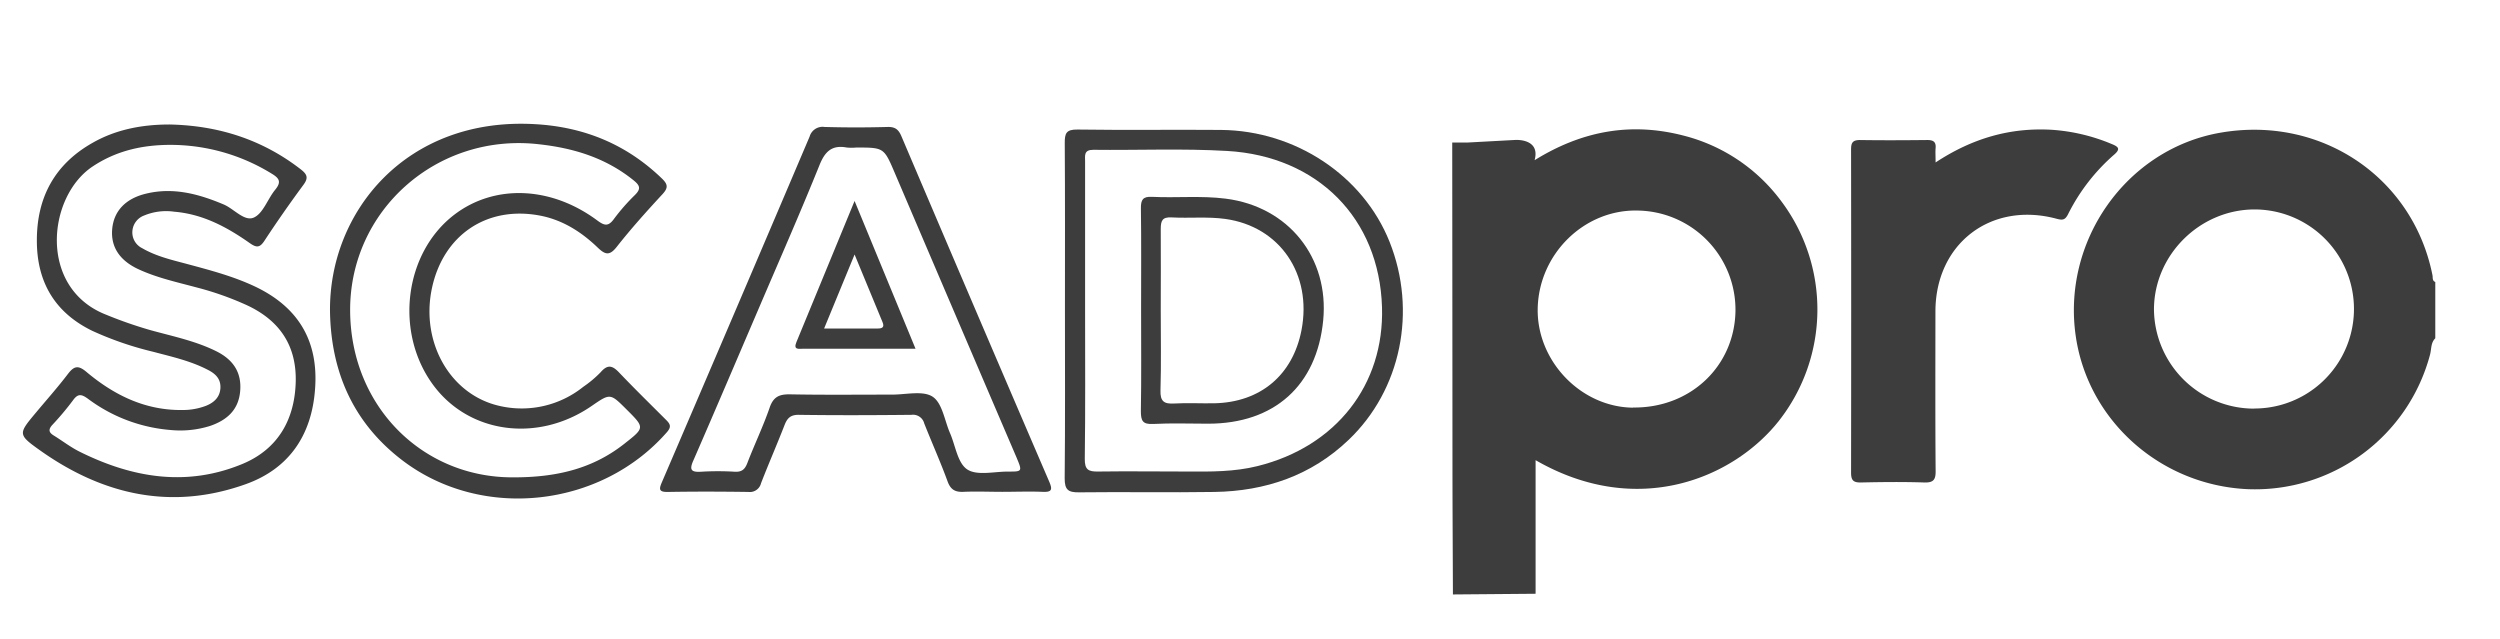 <svg id="Layer_1" data-name="Layer 1" xmlns="http://www.w3.org/2000/svg" fill="#3D3D3D" viewBox="0 0 649 166"><title>Artboard 12 copy</title><path d="M631.47,71.44c-5.07-25.43-28.94-41.51-55-37C552,38.66,535.06,62.65,538.93,87.69c3.36,21.71,22,38.2,44.41,39.29a47,47,0,0,0,47.52-35c.36-1.4.16-3,1.34-4.16V73.21C631.35,72.87,631.6,72.07,631.47,71.44Zm-46.3,34.64a26,26,0,0,1-26-25.71c0-14.15,11.86-26,26.17-26a25.84,25.84,0,1,1-.18,51.68Z"/><path d="M398.64,154.14V119.46c26.62,15.35,51.6,4.5,63.19-10.25a46.8,46.8,0,0,0,.63-56.92A45.46,45.46,0,0,0,437,35.19c-13.44-3.48-26.15-1.34-38.62,6.4,1.57-5.7-5-5.26-5-5.26L381,37h-4s.05,56,.06,82.32c0,11.65.08,23.31.12,35m46.71-48.49c-13.52-.16-25-12.15-24.7-25.8.32-14.18,12.15-25.72,26-25.37a25.77,25.77,0,0,1,25.34,26C450.33,95.06,438.81,106,423.89,105.79Z"/><path d="M548.84,40.14c1.74-1.5,1.06-2.06-.61-2.74a48.56,48.56,0,0,0-15.47-3.7c-10.79-.65-20.65,2.13-30.28,8.47,0-1.65-.08-2.68,0-3.69.17-1.74-.68-2.15-2.26-2.13-5.8.06-11.61.09-17.41,0-2,0-2.27.87-2.27,2.52q.06,41.93,0,83.85c0,2,.62,2.57,2.58,2.53,5.46-.12,10.92-.18,16.37,0,2.54.09,3.05-.8,3-3.15-.11-13.74-.06-27.49-.05-41.23,0-17.58,14.34-28.63,31.39-24.1,1.52.41,2.22.42,3-1.08A50.3,50.3,0,0,1,548.84,40.14Z"/><path d="M65.79,74.19C60.07,71.55,54,70,48,68.38c-3.8-1-7.64-1.94-11.09-3.95a4.55,4.55,0,0,1-2.53-4.57,4.66,4.66,0,0,1,3-3.9,14.87,14.87,0,0,1,7.85-1c7.43.61,13.72,4,19.65,8.18,1.75,1.22,2.58,1.17,3.78-.66Q73.51,55.11,78.76,48c1.36-1.84,1-2.73-.71-4.06-10-7.74-21.37-11.35-34-11.62-7,0-13.8,1.22-20,4.75C14.15,42.66,9.54,51.32,9.57,62.5c0,10.64,4.6,18.62,14.38,23.38A85.51,85.51,0,0,0,39.68,91.3c4.81,1.28,9.69,2.35,14.16,4.65,2,1,3.5,2.31,3.38,4.77s-1.78,3.91-4,4.72a16.9,16.9,0,0,1-5.78,1c-9.7.14-17.79-3.84-25-9.89-2.11-1.78-3.2-1.57-4.79.51-2.66,3.49-5.59,6.78-8.41,10.16-4.5,5.39-4.64,5.59,1.19,9.72,16.27,11.54,34.05,15.62,53.25,8.79,11.32-4,17.25-12.72,18.11-24.75C82.74,88.35,77.3,79.5,65.79,74.19Zm-2.9,46.27c-14.52,6-28.6,3.57-42.22-3.2-2.37-1.18-4.5-2.84-6.76-4.23-1.33-.82-1.34-1.6-.32-2.73a73.6,73.6,0,0,0,5.35-6.37c1.29-1.8,2.21-1.63,3.88-.42a41.27,41.27,0,0,0,21.48,8.12,25.72,25.72,0,0,0,10.3-1.08c4.18-1.45,7.25-4,7.73-8.82.51-5.06-1.84-8.39-6.19-10.55C50.7,88.48,44.77,87.29,39,85.69a110.89,110.89,0,0,1-11.47-4C9.91,74.79,12.28,51.09,24,43.25c6.24-4.17,13.09-5.66,20.42-5.64a50.1,50.1,0,0,1,26.06,7.44c2,1.2,2.64,2.13,1,4.16-2,2.4-3.14,6.18-5.59,7.27s-5.12-2.25-7.82-3.4c-6.52-2.75-13.16-4.54-20.27-2.78-5.27,1.3-8.25,4.53-8.67,9.13S31,67.62,36,69.92c4.76,2.19,9.86,3.31,14.89,4.66A79,79,0,0,1,64,79.19c8.68,4,13.12,10.68,12.76,20.29S72.07,116.66,62.89,120.46Z"/><path d="M172.84,108.93c-4-4-8.09-8-12-12.1-1.74-1.86-3-2.4-4.89-.22a29,29,0,0,1-4.51,3.79,25.53,25.53,0,0,1-21.66,5c-12.87-2.84-20.64-16.51-17.65-30.58,2.94-13.8,14.25-21.46,28-18.86,5.89,1.11,10.78,4.23,15,8.28,2,1.92,3.11,2.22,5-.19,3.72-4.72,7.75-9.21,11.83-13.62,1.56-1.68,1.43-2.59-.16-4.12-9.16-8.82-20.07-13.33-32.77-14.07-33.51-2-53.7,22.77-53.36,48.72.29,15.8,6.16,29,18.95,38.67,20.6,15.56,51.27,12.14,68.4-7.31C174.42,110.79,174,110.07,172.84,108.93Zm-10.91,6.39c-8,6.25-17.26,8.66-28.93,8.6-23.18,0-41.78-18.2-42.1-42.87-.35-26.38,22.56-46.64,49-43.6,9.1,1,17.4,3.56,24.59,9.37,1.64,1.33,1.95,2.19.37,3.77a52.4,52.4,0,0,0-5.48,6.25c-1.49,2.06-2.52,1.73-4.37.36-12.05-8.93-26.7-9.42-37.12-1.43-12.9,9.9-15.49,30.35-5.56,44,9.3,12.81,27.26,15.26,41.26,5.62,4.82-3.32,4.82-3.32,9,.84C167.46,111.09,167.42,111,161.93,115.32Z"/><path d="M234,35.35c-.74-1.73-1.61-2.44-3.58-2.39q-8.18.23-16.36,0a3.5,3.5,0,0,0-3.88,2.49q-19.08,44.88-38.33,89.68c-.75,1.75-.94,2.63,1.53,2.58,7-.12,13.93-.1,20.89,0a3,3,0,0,0,3.3-2.28c1.94-5,4.12-10,6.09-15.06.7-1.8,1.54-2.71,3.72-2.68,9.74.14,19.49.1,29.24,0a3,3,0,0,1,3.31,2.23c2,5.05,4.22,10,6.07,15.07.79,2.16,2,2.78,4.1,2.69,3.36-.15,6.73,0,10.09,0s7-.14,10.45,0c2.56.13,2.58-.68,1.71-2.71Q253.09,80.22,234,35.35Zm27.64,87.07c-3.59,0-8,1.11-10.53-.55s-3.06-6.16-4.48-9.42-2-7.8-4.51-9.46-6.94-.54-10.53-.55c-8.82,0-17.64.1-26.45-.07-2.79-.05-4.35.59-5.33,3.42-1.69,4.9-3.95,9.59-5.81,14.43-.63,1.65-1.45,2.34-3.27,2.24a72.15,72.15,0,0,0-8.7,0c-2.76.18-3.08-.6-2-3,5.8-13.31,11.49-26.68,17.2-40,5.21-12.18,10.56-24.32,15.51-36.6,1.44-3.58,3.25-5.28,7.1-4.56a13.24,13.24,0,0,0,2.44,0c7.22,0,7.19,0,10.06,6.73q15.76,36.89,31.56,73.75C265.42,122.41,265.41,122.44,261.62,122.42Z"/><path d="M317,33.73c-12.41-.11-24.84.09-37.25-.1-3-.05-3.36,1-3.34,3.56.1,14.32.05,28.63.05,43,0,14.66.08,29.32-.07,44,0,2.95.89,3.66,3.73,3.62,11.72-.15,23.45.09,35.17-.1,13.22-.21,25.11-4.25,34.78-13.49,13.67-13,17.82-33.49,10.66-51.45C353.89,45.62,336.31,33.91,317,33.73ZM326.44,121c-6,1.5-12.18,1.45-18.33,1.41-7.66,0-15.33-.11-23,0-2.63.06-3.54-.51-3.5-3.35.17-12.81.08-25.63.08-38.45V41.89c0-1.48-.37-3,2.11-3,11.6.14,23.24-.38,34.81.3,23.35,1.36,39.46,17.4,40.16,40.56C359.39,99.84,346.88,115.94,326.44,121Z"/><path d="M206.74,88.84c-.86,2.08.7,1.69,1.76,1.69,9.5,0,19,0,29.17,0-5.28-12.79-10.37-25.13-15.82-38.36C216.55,65,211.65,76.94,206.74,88.84Zm22.37-5.2c.55,1.32-.09,1.64-1.24,1.64H213.94l7.91-19.21C224.5,72.49,226.79,78.07,229.11,83.64Z"/><path d="M318.18,51.57c-6.36-.81-12.75-.16-19.12-.47-2.37-.12-2.91.75-2.88,3,.12,8.77.05,17.54.05,26.32s.09,17.54-.06,26.31c0,2.48.43,3.47,3.19,3.33,4.74-.25,9.51-.07,14.27-.07,17.19,0,28.21-9.89,29.87-26.81C345.09,66.86,334.46,53.63,318.18,51.57Zm19.69,34.12c-2.24,11.66-10.65,18.75-22.61,19-3.48.07-7-.14-10.44.06-2.66.16-3.65-.57-3.56-3.41.21-6.92.07-13.85.07-20.78s.06-14.08,0-21.12c0-2.13.39-3.14,2.83-3,4.63.25,9.34-.24,13.9.39C332.28,58.79,340.66,71.2,337.87,85.69Z"/></svg>